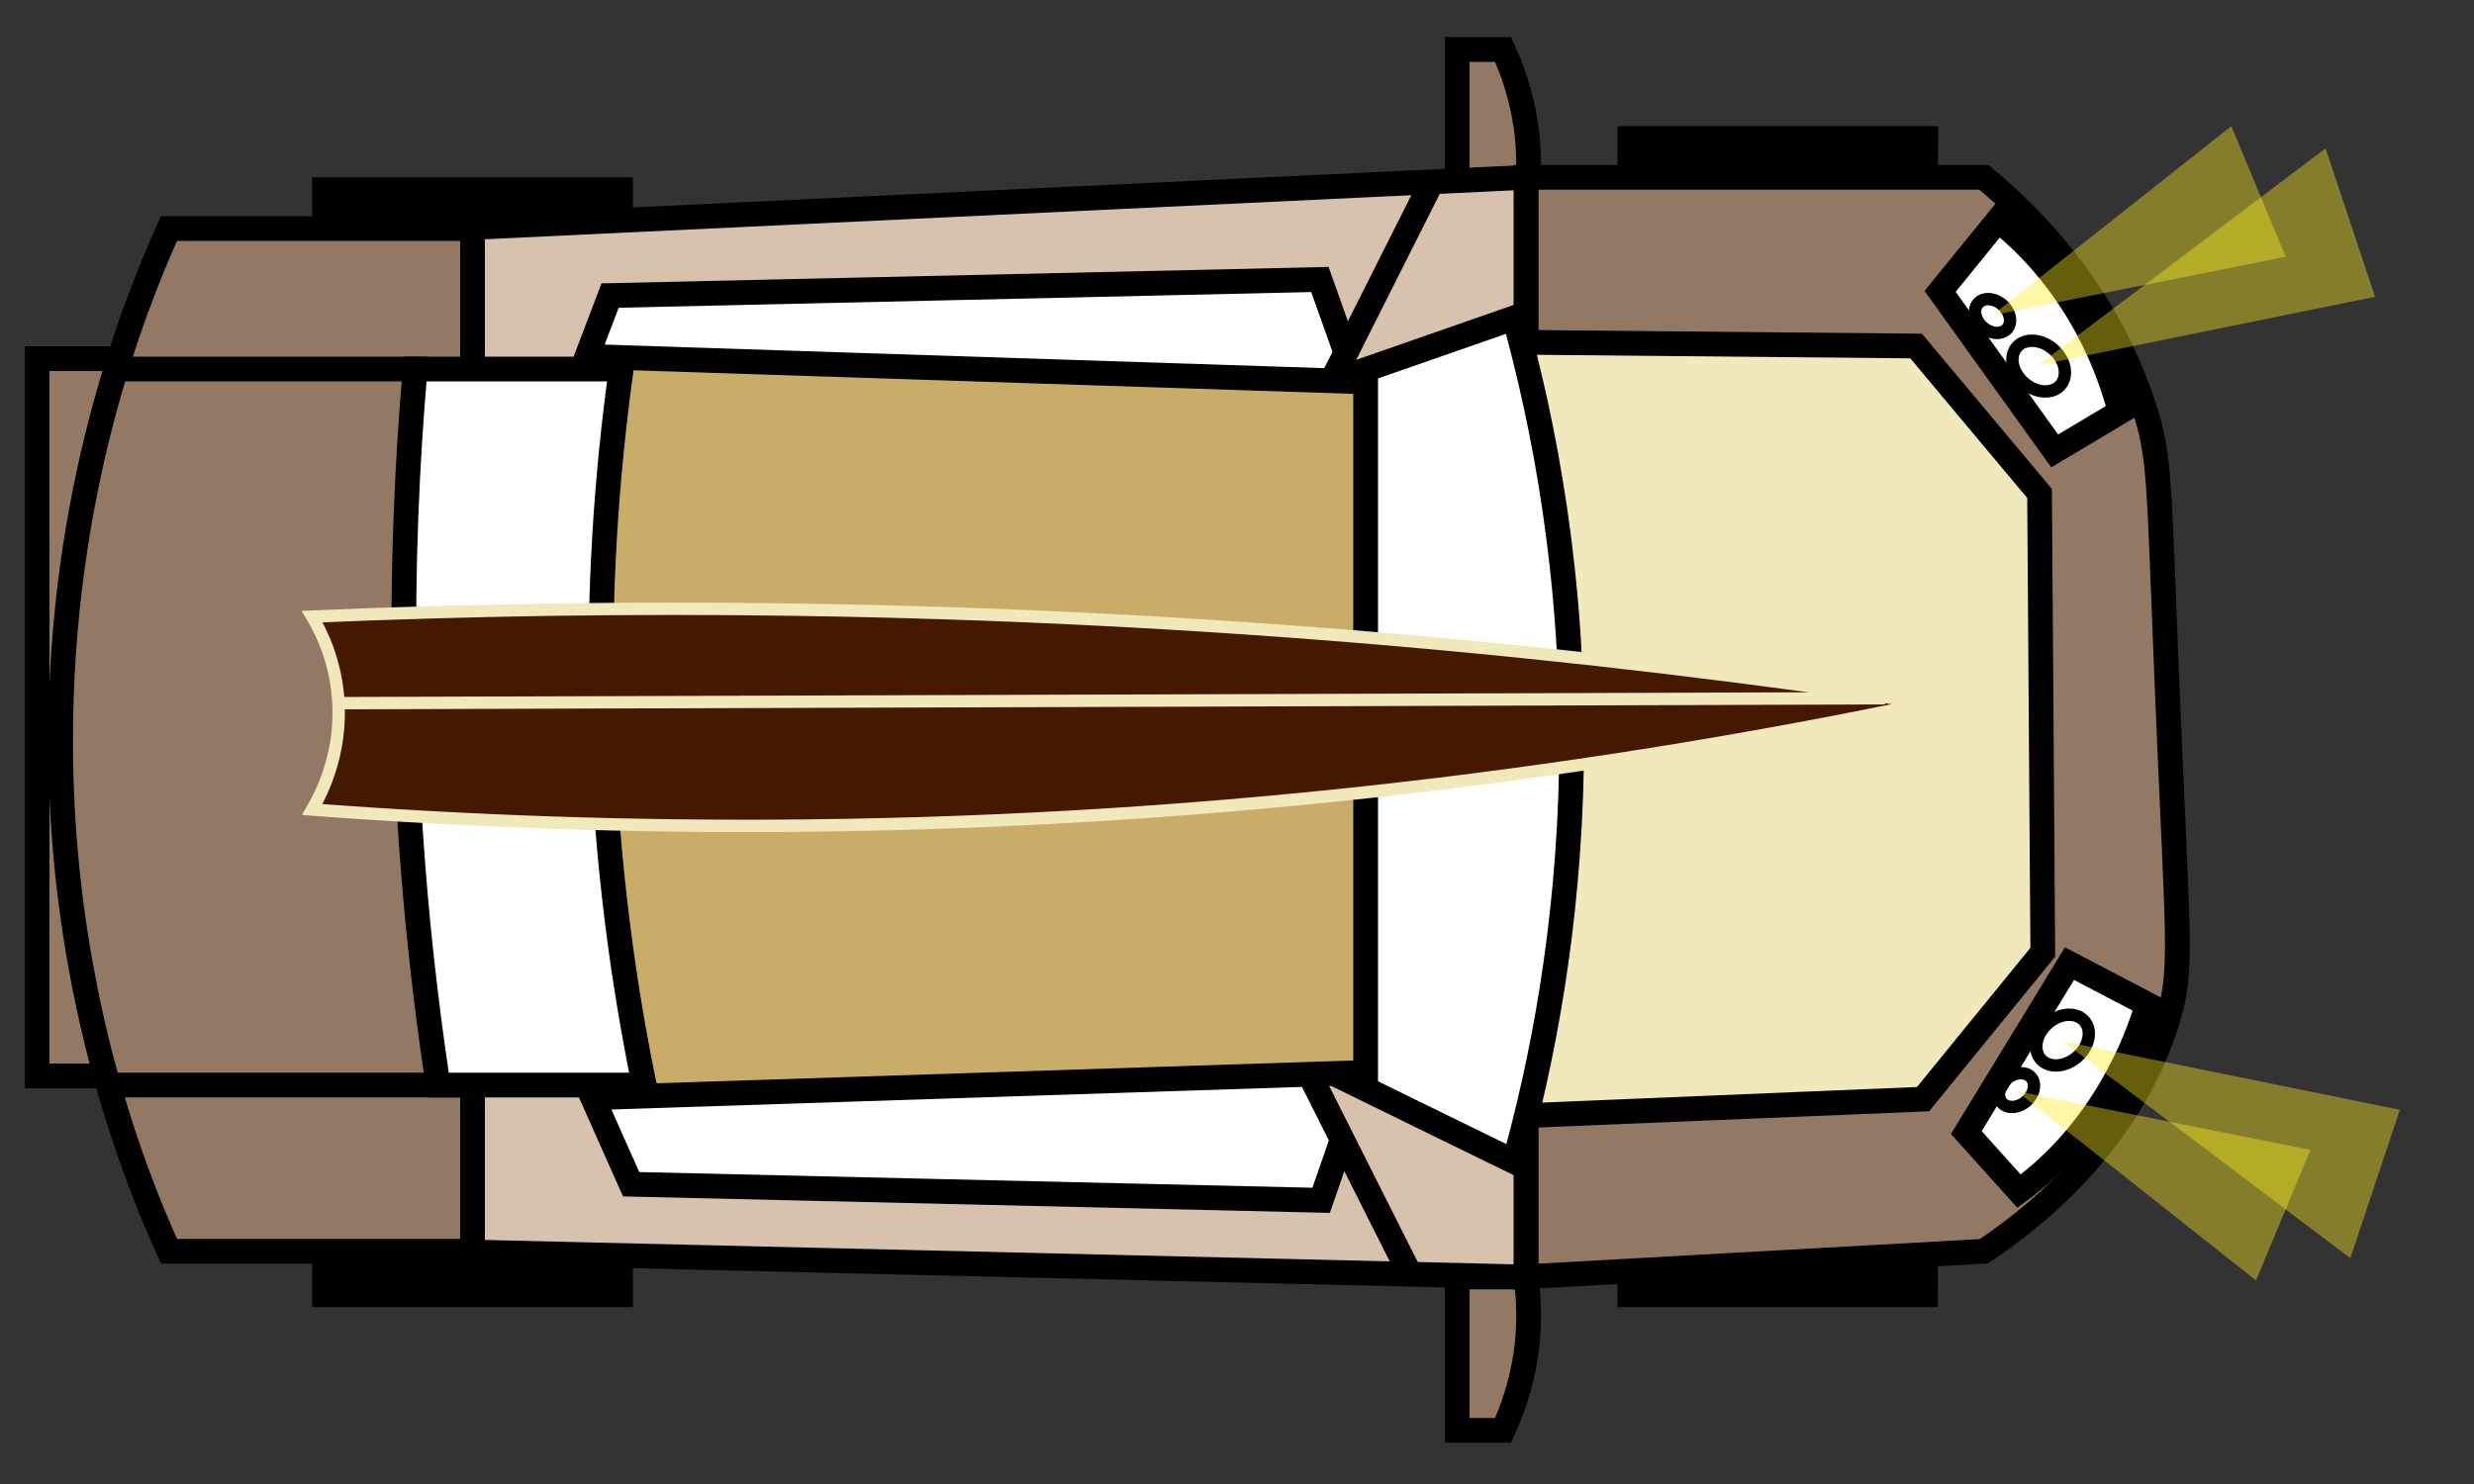 <?xml version="1.0" encoding="utf-8"?>
<!-- Generator: Adobe Illustrator 25.2.1, SVG Export Plug-In . SVG Version: 6.00 Build 0)  -->
<svg version="1.1" id="Layer_1" xmlns="http://www.w3.org/2000/svg" xmlns:xlink="http://www.w3.org/1999/xlink" x="0px" y="0px"
	 viewBox="0 0 100 60" style="enable-background: new 0 0 100 60;" xml:space="preserve">
<rect x="0" y="0" width="100" height="60" fill="#333333" stroke="none"/>
<style type="text/css">
  .st0 { fill: #937963; stroke: #000; stroke-miterlimit: 10; }
  .st1 { fill: #d6c2ad; stroke: #000; stroke-miterlimit: 10; }
  .st2 { fill: #fff; stroke: #000; stroke-miterlimit: 10; }
  .st3 { fill: #bdccd4; }
  .st4 { fill: #f1e8bb; stroke: #000; stroke-miterlimit: 10; }
  .st5 { fill: #d6c2ad; }
  .st6 { fill: #731224; stroke: #000; stroke-miterlimit: 10; }
  .st7 { fill: none; stroke: #000; stroke-miterlimit: 10; }
  .st8 { fill: #c9ac68; stroke: #000; stroke-miterlimit: 10; }
  .st9 { fill: none; stroke: #000; stroke-width: 0.5; stroke-miterlimit: 10; }
  .st10 { opacity: 0.4; fill: #fcee21; enable-background: new; }
  .st11 { fill: #451800; stroke: #f1e8bb; stroke-width: 0.5; stroke-miterlimit: 10; }
  .st12 { fill: none; stroke: #f1e8bb; stroke-width: 0.5; stroke-miterlimit: 10; }
</style>
<path d="M78.33,52.85H65.38v-3.29c2.16,0,4.32,0,6.48,0s4.32,0,6.48,0C78.33,50.66,78.33,51.75,78.33,52.85z"/>
<path d="M78.33,8.39H65.38V5.1c2.16,0,4.32,0,6.48,0s4.32,0,6.48,0C78.33,6.2,78.33,7.3,78.33,8.39z"/>
<path d="M25.58,10.46H12.62V7.17c2.16,0,4.32,0,6.48,0s4.32,0,6.48,0C25.58,8.27,25.58,9.36,25.58,10.46z"/>
<rect x="1.5" y="14.5" class="st0" width="6" height="29"/>
<path d="M25.58,52.85H12.62v-3.29c2.16,0,4.32,0,6.48,0s4.32,0,6.48,0C25.58,50.66,25.58,51.75,25.58,52.85z"/>
<path class="st0" d="M61.68,51.63H58.9v6.2c0.62,0,1.23,0,1.85,0c0.32-0.68,0.73-1.74,0.93-3.1C61.86,53.45,61.78,52.36,61.68,51.63
	z"/>
<path class="st0" d="M61.68,8.2H58.9V2c0.62,0,1.23,0,1.85,0c0.32,0.68,0.73,1.74,0.93,3.1C61.86,6.38,61.78,7.47,61.68,8.2z"/>
<path class="st0" d="M80.19,50.59c-6.17,0.34-12.34,0.69-18.51,1.03V7.17c6.17,0,12.34,0,18.51,0c2.1,1.74,4.99,4.72,6.48,9.31
	c0.66,2.04,0.58,2.97,0.93,11.37c0.43,10.43,0.65,11.34,0,13.44C86.95,43.36,85.27,47.17,80.19,50.59z"/>
<path class="st1" d="M61.68,51.63c-14.5-0.34-29-0.69-43.5-1.03V9.24c14.5-0.69,29-1.38,43.5-2.07
	C61.68,21.99,61.68,36.81,61.68,51.63z"/>
<path class="st2" d="M55.2,43.36c-10.64-0.17-21.29-0.34-31.93-0.52c0.75,1.68,1.49,3.36,2.24,5.04c9.3,0.22,18.6,0.43,27.89,0.65
	C54,46.8,54.6,45.08,55.2,43.36z"/>
<path class="st2" d="M55.2,16.47c-10.95,0.52-21.9,1.03-32.85,1.55c0.77-2.02,1.54-4.05,2.31-6.07c9.56-0.22,19.13-0.43,28.69-0.65
	C53.96,13.03,54.58,14.75,55.2,16.47z"/>
<path class="st3" d="M41.31,63"/>
<polygon class="st4" points="82.44,19.95 82.57,38.5 77.73,44.44 58.44,45.24 60.31,30.5 60.03,19.11 59.38,13.82 77.45,13.99 "/>
<polygon class="st5" points="19.36,45.98 21.16,47.41 27.05,38.13 25.25,36.7 "/>
<path class="st6" d="M-85.5-67.5"/>
<polygon class="st5" points="20.38,11.32 18.83,13.06 26.02,21.1 27.58,19.36 "/>
<polygon class="st5" points="50.83,19.1 53.68,21.36 59.57,12.08 56.71,9.82 "/>
<polygon class="st5" points="52.51,38.7 50.5,40.63 57.17,49.23 59.17,47.29 "/>
<path class="st2" d="M61.21,46.97c-2.47-1.21-4.94-2.41-7.4-3.62c0-9.31,0-18.61,0-27.92c2.47-0.86,4.94-1.72,7.4-2.58
	c1.17,4.21,2.43,10.46,2.31,18.09C63.41,37.58,62.3,43.07,61.21,46.97z"/>
<path class="st0" d="M6.83,50.59H19.1V9.24H6.83c-1.56,3.45-4.38,10.8-4.38,20.68C2.44,33.82,2.89,41.88,6.83,50.59z"/>
<line class="st7" x1="18.64" y1="43.87" x2="4.3" y2="43.87"/>
<line class="st7" x1="17.25" y1="14.92" x2="4.3" y2="14.92"/>
<path class="st2" d="M54.22,13.75"/>
<path class="st0" d="M57.97,7.17l-4.16,8.27L57.97,7.17z"/>
<path class="st6" d="M57.05,51.63l-4.16-8.27L57.05,51.63z"/>
<path class="st8" d="M23.73,44.39l31.47-1.03c0-9.31,0-18.61,0-27.92c-10.49-0.34-20.98-0.69-31.47-1.03"/>
<path class="st2" d="M26.04,43.87c-2.78,0-5.55,0-8.33,0c-0.72-4.73-1.27-10.21-1.37-16.32c-0.08-4.6,0.11-8.83,0.44-12.63
	c2.78,0,5.55,0,8.33,0c-0.56,4.03-0.97,9.02-0.77,14.73C24.54,35.18,25.24,39.98,26.04,43.87z"/>
<path class="st2" d="M85.7,16.65c-0.88,0.53-1.76,1.05-2.65,1.58l-4.63-6.45c0.78-0.96,1.56-1.92,2.34-2.88
	c0.66,0.52,1.55,1.33,2.43,2.51C84.77,13.52,85.43,15.62,85.7,16.65z"/>
<path class="st2" d="M81.61,48.16c-0.71-0.79-1.42-1.58-2.13-2.37l4.17-6.83c1.05,0.55,2.1,1.1,3.15,1.65
	c-0.25,0.86-0.69,2.04-1.44,3.33C84.02,46.26,82.42,47.57,81.61,48.16z"/>
<path class="st2" d="M17.71,6.65"/>
<path class="st2" d="M17.71,53.18"/>
<path class="st2" d="M24.19,57.31"/>
<g>

		<ellipse transform="matrix(0.658 -0.753 0.753 0.658 17.076 67.115)" class="st9" cx="82.38" cy="14.77" rx="0.9" ry="1.17"/>

		<ellipse transform="matrix(0.658 -0.753 0.753 0.658 17.958 65.019)" class="st9" cx="80.52" cy="12.75" rx="0.6" ry="0.78"/>
</g>
<g>

		<ellipse transform="matrix(0.753 -0.658 0.658 0.753 -7.111 65.223)" class="st9" cx="83.38" cy="42.09" rx="1.17" ry="0.9"/>
	<ellipse transform="matrix(0.753 -0.658 0.658 0.753 -8.901 64.498)" class="st9" cx="81.52" cy="44.11" rx="0.78" ry="0.6"/>
</g>
<g>
	<polygon class="st10" points="82.38,14.77 94,6 96,12 	"/>
	<polygon class="st10" points="80.52,12.75 92.39,10.38 90.19,5.1 	"/>
</g>
<g>
	<polygon class="st10" points="83.38,42.1 95,50.87 97,44.87 	"/>
	<polygon class="st10" points="81.52,44.12 93.39,46.49 91.19,51.77 	"/>
</g>
<path class="st11" d="M12.62,24.93c0.36,0.61,0.98,1.84,1.06,3.5c0.11,2.12-0.7,3.68-1.06,4.3c6.23,0.47,12.86,0.72,19.85,0.65
	c17.14-0.17,32.43-2.23,45.42-4.95c-13.79-2.09-29.11-3.54-45.74-3.78C25.39,24.55,18.88,24.66,12.62,24.93z"/>
<line class="st12" x1="13.68" y1="28.43" x2="76.19" y2="28.23"/>
</svg>
